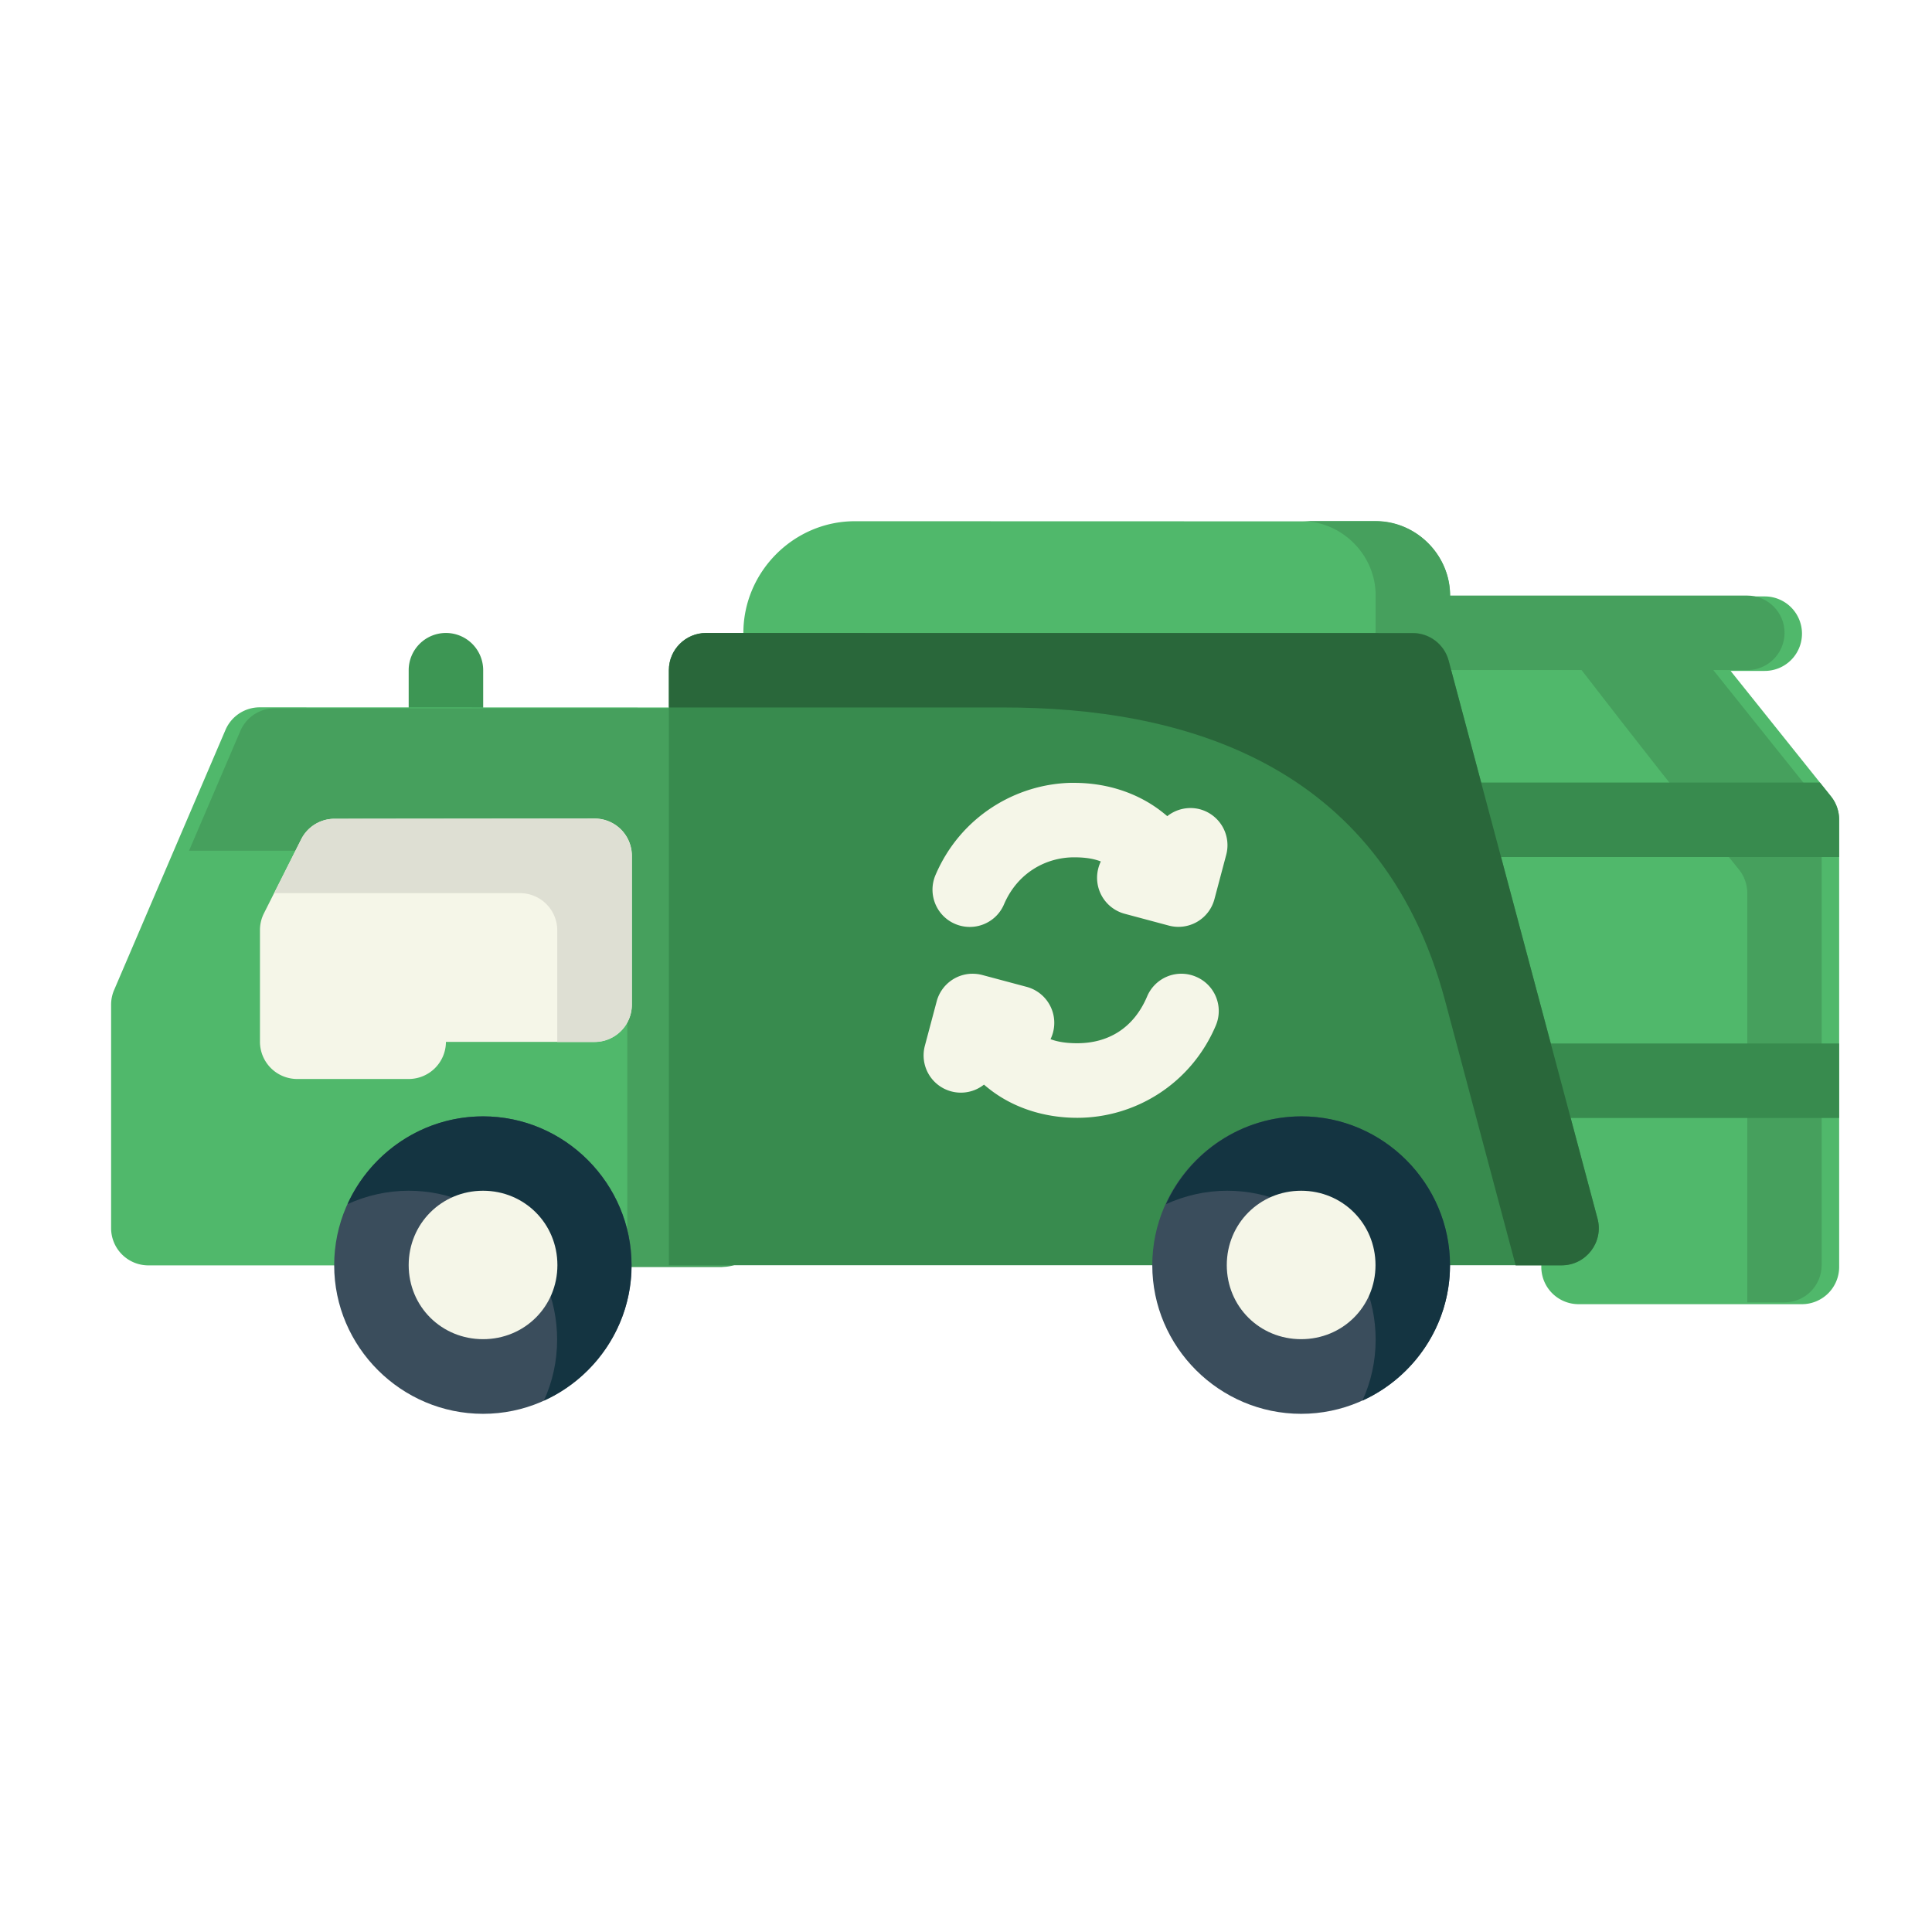<?xml version="1.0" encoding="UTF-8" standalone="no"?>
<!-- Created with Inkscape (http://www.inkscape.org/) -->

<svg
   width="48pt"
   height="48pt"
   viewBox="0 0 16.933 16.933"
   version="1.1"
   id="svg979"
   inkscape:version="1.1 (c68e22c387, 2021-05-23)"
   sodipodi:docname="22 - Recycling Truck.svg"
   inkscape:export-filename="E:\TR Design Studio Creative\Project Design\TR Creative Design\Icon Design\Project Hiring\Icon Icons\006 - Ecology\Send\3 - Flat\22 - Recycling Truck.png"
   inkscape:export-xdpi="768"
   inkscape:export-ydpi="768"
   xmlns:inkscape="http://www.inkscape.org/namespaces/inkscape"
   xmlns:sodipodi="http://sodipodi.sourceforge.net/DTD/sodipodi-0.dtd"
   xmlns="http://www.w3.org/2000/svg"
   xmlns:svg="http://www.w3.org/2000/svg"
   xmlns:rdf="http://www.w3.org/1999/02/22-rdf-syntax-ns#"
   xmlns:cc="http://creativecommons.org/ns#"
   xmlns:dc="http://purl.org/dc/elements/1.1/">
  <defs
     id="defs973" />
  <sodipodi:namedview
     id="base"
     pagecolor="#ffffff"
     bordercolor="#666666"
     borderopacity="1.0"
     inkscape:pageopacity="0.0"
     inkscape:pageshadow="2"
     inkscape:zoom="7.6875"
     inkscape:cx="32"
     inkscape:cy="32"
     inkscape:document-units="pt"
     inkscape:current-layer="layer1"
     showgrid="false"
     units="pt"
     inkscape:window-width="1366"
     inkscape:window-height="716"
     inkscape:window-x="-8"
     inkscape:window-y="-8"
     inkscape:window-maximized="1"
     inkscape:pagecheckerboard="0"
     inkscape:snap-bbox="true"
     inkscape:snap-nodes="false"
     inkscape:bbox-nodes="true"
     showguides="false">
    <inkscape:grid
       type="xygrid"
       id="grid1526" />
    <sodipodi:guide
       position="0.97,15.963"
       orientation="56.667,0"
       id="guide1528"
       inkscape:locked="false" />
    <sodipodi:guide
       position="0.97,0.97"
       orientation="0,56.667"
       id="guide1530"
       inkscape:locked="false" />
    <sodipodi:guide
       position="15.963,0.97"
       orientation="-56.667,0"
       id="guide1532"
       inkscape:locked="false" />
    <sodipodi:guide
       position="15.963,15.963"
       orientation="0,-56.667"
       id="guide1534"
       inkscape:locked="false" />
  </sodipodi:namedview>
  <g
     inkscape:label="Layer 1"
     inkscape:groupmode="layer"
     id="layer1"
     transform="translate(0,-280.067)">
    <g
       id="g286589"
       style="display:inline;stroke-width:0.812"
       transform="matrix(1.232,0,0,1.232,-80.714,-69.534)">
      <g
         id="g286200"
         style="stroke-width:0.812">
        <path
           style="color:#000000;fill:#3d9654;stroke-width:0.812;stroke-linecap:round;stroke-linejoin:round;-inkscape-stroke:none;paint-order:markers fill stroke"
           d="m 68.686,288.27 a 0.265,0.265 0 0 0 -0.264,0.264 v 0.529 a 0.265,0.265 0 0 0 0.264,0.264 0.265,0.265 0 0 0 0.266,-0.264 v -0.529 a 0.265,0.265 0 0 0 -0.266,-0.264 z"
           id="path5312" />
        <path
           style="color:#000000;fill:#50b86b;stroke-width:0.812;stroke-linecap:round;stroke-linejoin:round;-inkscape-stroke:none;paint-order:markers fill stroke"
           d="m 67.363,288.799 a 0.265,0.265 0 0 0 -0.244,0.16 l -0.793,1.852 a 0.265,0.265 0 0 0 -0.021,0.104 v 1.588 a 0.265,0.265 0 0 0 0.264,0.266 h 3.969 a 0.265,0.265 0 0 0 0.266,-0.266 v -3.439 a 0.265,0.265 0 0 0 -0.266,-0.264 z"
           id="path248534" />
        <path
           id="path258186"
           style="color:#000000;fill:#46a05d;fill-opacity:1;stroke-width:3.068;stroke-linecap:round;stroke-linejoin:round;-inkscape-stroke:none;paint-order:markers fill stroke"
           d="M 267.602,31 V 18 c -0.062,-0.56 -0.187,-1.066 -1.004,-0.996 h -11.996 c -0.402,-0.002 -0.765,0.236 -0.924,0.605 l -1.379,3.219 h 10.762 c 0.552,-0.002 1.002,0.444 1.004,0.996 v 10.18 h 2.533 c 0.763,-0.026 0.865,-0.528 1.004,-1.004 z"
           transform="matrix(0.265,0,0,0.265,0,284.3)"
           sodipodi:nodetypes="ccccccccccc" />
        <path
           style="color:#000000;fill:#f5f6e8;stroke-width:0.812;stroke-linecap:round;stroke-linejoin:round;-inkscape-stroke:none;paint-order:markers fill stroke"
           d="m 67.893,289.592 a 0.265,0.265 0 0 0 -0.236,0.146 l -0.266,0.529 a 0.265,0.265 0 0 0 -0.027,0.117 v 0.795 a 0.265,0.265 0 0 0 0.264,0.264 h 0.795 a 0.265,0.265 0 0 0 0.264,-0.264 h 1.059 a 0.265,0.265 0 0 0 0.264,-0.266 v -1.059 a 0.265,0.265 0 0 0 -0.264,-0.264 z"
           id="path248558" />
        <path
           id="path256842"
           style="color:#000000;fill:#dedfd3;fill-opacity:1;stroke-width:0.812;stroke-linecap:round;stroke-linejoin:round;-inkscape-stroke:none;paint-order:markers fill stroke"
           d="m 67.893,289.592 a 0.265,0.265 0 0 0 -0.236,0.147 l -0.192,0.382 h 1.75 a 0.265,0.265 0 0 1 0.264,0.264 v 0.795 h 0.266 a 0.265,0.265 0 0 0 0.264,-0.266 v -1.059 a 0.265,0.265 0 0 0 -0.264,-0.264 z" />
      </g>
      <g
         id="g286208"
         style="stroke-width:0.812">
        <path
           id="path248514"
           style="color:#000000;fill:#50b86b;stroke-width:3.068;stroke-linecap:round;stroke-linejoin:round;-inkscape-stroke:none;paint-order:markers fill stroke"
           d="m 285.598,14 a 1,1 0 0 0 -0.996,1.004 V 16 a 1,1 0 0 0 0.029,0.258 l 3.971,14.889 v 0.857 A 1,1 0 0 0 289.6,33 h 6 a 1,1 0 0 0 0.998,-0.996 V 20 a 1,1 0 0 0 -0.215,-0.627 L 293.684,16 h 0.912 A 1,1 0 0 0 295.6,15.004 1,1 0 0 0 294.596,14 h -2.996 -2 z"
           transform="matrix(0.265,0,0,0.265,0,284.3)" />
        <path
           style="color:#000000;fill:#50b86b;stroke-width:0.812;stroke-linecap:round;stroke-linejoin:round;-inkscape-stroke:none;paint-order:markers fill stroke"
           d="m 71.596,287.475 c -0.435,0 -0.793,0.36 -0.793,0.795 v 0.264 a 0.265,0.265 0 0 0 0.264,0.266 h 4.498 a 0.265,0.265 0 0 0 0.266,-0.266 v -0.529 c 0,-0.289 -0.24,-0.529 -0.529,-0.529 z"
           id="path248542" />
        <path
           id="path279466"
           style="color:#000000;fill:#46a05d;fill-opacity:1;stroke-width:0.812;stroke-linecap:round;stroke-linejoin:round;-inkscape-stroke:none;paint-order:markers fill stroke"
           d="m 75.564,288.004 c -0.146,5.8e-4 -0.264,0.119 -0.264,0.266 v 0.264 h 1.466 c 0.369,0.478 0.741,0.953 1.122,1.422 0.037,0.047 0.057,0.106 0.057,0.166 v 2.91 h 0.265 c 0.146,-3e-4 0.263,-0.118 0.264,-0.264 v -3.176 c 4.52e-4,-0.06 -0.02,-0.119 -0.057,-0.166 l -0.714,-0.892 h 0.241 c 0.146,5.7e-4 0.265,-0.117 0.266,-0.264 5.77e-4,-0.147 -0.119,-0.266 -0.266,-0.266 z" />
        <path
           id="path17948"
           style="color:#000000;fill:#388b4e;fill-opacity:1;stroke-width:3.068;stroke-linecap:round;stroke-linejoin:round;-inkscape-stroke:none;paint-order:markers fill stroke"
           d="m 287.23,26.002 0.533,2 h 8.834 v -2 z"
           transform="matrix(0.265,0,0,0.265,0,284.3)" />
        <path
           id="path18992"
           style="color:#000000;fill:#388b4e;fill-opacity:1;stroke-width:3.068;stroke-linecap:round;stroke-linejoin:round;-inkscape-stroke:none;paint-order:markers fill stroke"
           d="m 285.361,18.996 0.533,2 h 10.703 V 20 a 1,1 0 0 0 -0.215,-0.627 l -0.301,-0.377 z"
           transform="matrix(0.265,0,0,0.265,0,284.3)" />
        <path
           id="path284083"
           style="color:#000000;fill:#46a05d;fill-opacity:1;stroke-width:0.812;stroke-linecap:round;stroke-linejoin:round;-inkscape-stroke:none;paint-order:markers fill stroke"
           d="m 74.772,287.474 c 0.289,0 0.529,0.24 0.529,0.529 v 0.53 a 0.265,0.265 0 0 1 -0.266,0.266 h 0.529 a 0.265,0.265 0 0 0 0.266,-0.266 v -0.53 c 0,-0.289 -0.24,-0.529 -0.529,-0.529 z" />
      </g>
      <g
         id="g286193"
         style="stroke-width:0.812">
        <path
           style="color:#000000;fill:#388b4e;fill-opacity:1;stroke-width:0.812;stroke-linecap:round;stroke-linejoin:round;-inkscape-stroke:none;paint-order:markers fill stroke"
           d="m 70.537,288.27 c -0.145,5.1e-4 -0.263,0.118 -0.264,0.264 v 4.234 c 2.117,0 4.233,0 6.35,0 0.175,3.3e-4 0.302,-0.166 0.256,-0.334 l -1.059,-3.969 c -0.031,-0.115 -0.136,-0.196 -0.256,-0.195 z"
           id="path248550"
           sodipodi:nodetypes="cccccccc" />
        <path
           id="path10167"
           style="color:#000000;fill:#f5f6e8;stroke-width:3.068;stroke-linecap:round;stroke-linejoin:round;-inkscape-stroke:none;paint-order:markers fill stroke"
           d="m 275.99,19.004 c -1.481,0.027 -2.977,0.899 -3.65,2.473 -0.218,0.508 0.016,1.096 0.523,1.314 0.508,0.218 1.096,-0.014 1.314,-0.523 0.367,-0.858 1.138,-1.264 1.883,-1.264 0.304,0 0.528,0.038 0.717,0.111 a 1,1 0 0 0 -0.066,0.178 1,1 0 0 0 0.701,1.225 l 1.188,0.318 a 1,1 0 0 0 1.227,-0.709 l 0.316,-1.189 a 1,1 0 0 0 -0.709,-1.225 1,1 0 0 0 -0.873,0.186 c -0.066,-0.056 -0.134,-0.111 -0.205,-0.164 -0.604,-0.452 -1.4,-0.73 -2.295,-0.73 -0.024,0 -0.047,-4.26e-4 -0.07,0 z"
           transform="matrix(0.265,0,0,0.265,0,284.3)" />
        <path
           id="path11427"
           style="color:#000000;fill:#f5f6e8;stroke-width:3.068;stroke-linecap:round;stroke-linejoin:round;-inkscape-stroke:none;paint-order:markers fill stroke"
           d="m 273.309,24.129 a 1,1 0 0 0 -0.939,0.744 l -0.316,1.188 a 1,1 0 0 0 0.709,1.227 1,1 0 0 0 0.877,-0.182 c 0.067,0.057 0.136,0.113 0.207,0.166 0.604,0.452 1.402,0.725 2.297,0.725 1.551,0 3.052,-0.906 3.719,-2.475 0.217,-0.51 -0.021,-1.097 -0.531,-1.312 -0.245,-0.105 -0.521,-0.108 -0.768,-0.008 -0.246,0.1 -0.442,0.294 -0.545,0.539 -0.367,0.864 -1.059,1.254 -1.875,1.254 -0.301,0 -0.527,-0.038 -0.717,-0.109 a 1,1 0 0 0 0.066,-0.178 1,1 0 0 0 -0.709,-1.227 l -1.182,-0.316 a 1,1 0 0 0 -0.293,-0.035 z"
           transform="matrix(0.265,0,0,0.265,0,284.3)" />
        <path
           id="path274969"
           style="color:#000000;fill:#29673a;fill-opacity:1;stroke-width:0.812;stroke-linecap:round;stroke-linejoin:round;-inkscape-stroke:none;paint-order:markers fill stroke"
           d="m 70.537,288.27 c -0.145,5.1e-4 -0.264,0.118 -0.264,0.264 v 0.266 h 2.381 c 1.231,0 2.681,0.367 3.14,2.082 l 0.503,1.887 h 0.326 c 0.175,3.2e-4 0.302,-0.166 0.256,-0.334 l -1.059,-3.969 c -0.031,-0.115 -0.136,-0.195 -0.256,-0.195 z"
           sodipodi:nodetypes="ccccccccccc" />
      </g>
      <g
         id="g285657"
         style="stroke-width:0.812">
        <path
           style="color:#000000;fill:#3a4d5c;stroke-width:0.812;stroke-linecap:round;stroke-linejoin:round;-inkscape-stroke:none;paint-order:markers fill stroke"
           d="m 68.951,291.709 c -0.581,0 -1.059,0.477 -1.059,1.059 0,0.581 0.477,1.057 1.059,1.057 0.581,0 1.057,-0.475 1.057,-1.057 0,-0.581 -0.475,-1.059 -1.057,-1.059 z"
           id="path248608" />
        <path
           style="color:#000000;fill:#3a4d5c;stroke-width:0.812;stroke-linecap:round;stroke-linejoin:round;-inkscape-stroke:none;paint-order:markers fill stroke"
           d="m 74.771,291.709 c -0.581,0 -1.059,0.477 -1.059,1.059 0,0.581 0.477,1.057 1.059,1.057 0.581,0 1.059,-0.475 1.059,-1.057 0,-0.581 -0.477,-1.059 -1.059,-1.059 z"
           id="path248616" />
        <path
           id="path254457"
           style="color:#000000;fill:#143441;fill-opacity:1;stroke-width:0.812;stroke-linecap:round;stroke-linejoin:round;-inkscape-stroke:none;paint-order:markers fill stroke"
           d="m 68.951,291.709 c -0.427,0 -0.797,0.257 -0.964,0.624 0.133,-0.06 0.28,-0.095 0.435,-0.095 0.581,0 1.056,0.477 1.056,1.059 0,0.154 -0.033,0.301 -0.094,0.434 0.366,-0.166 0.623,-0.536 0.623,-0.963 0,-0.581 -0.475,-1.059 -1.056,-1.059 z" />
        <path
           style="color:#000000;fill:#f5f6e8;fill-opacity:1;stroke-width:0.812;stroke-linecap:round;stroke-linejoin:round;-inkscape-stroke:none;paint-order:markers fill stroke"
           d="m 68.951,292.238 c 0.295,0 0.529,0.234 0.529,0.529 0,0.295 -0.234,0.527 -0.529,0.527 -0.295,0 -0.529,-0.232 -0.529,-0.527 0,-0.295 0.234,-0.529 0.529,-0.529 z"
           id="path248798" />
        <path
           id="path256492"
           style="color:#000000;fill:#143441;fill-opacity:1;stroke-width:0.812;stroke-linecap:round;stroke-linejoin:round;-inkscape-stroke:none;paint-order:markers fill stroke"
           d="m 74.774,291.709 c -0.427,0 -0.797,0.257 -0.964,0.624 0.133,-0.06 0.28,-0.095 0.435,-0.095 0.581,0 1.056,0.477 1.056,1.059 0,0.154 -0.033,0.301 -0.094,0.434 0.366,-0.166 0.623,-0.536 0.623,-0.963 0,-0.581 -0.475,-1.059 -1.056,-1.059 z" />
        <path
           style="color:#000000;fill:#f5f6e8;fill-opacity:1;stroke-width:0.812;stroke-linecap:round;stroke-linejoin:round;-inkscape-stroke:none;paint-order:markers fill stroke"
           d="m 74.771,292.238 c 0.295,0 0.529,0.234 0.529,0.529 0,0.295 -0.234,0.527 -0.529,0.527 -0.295,0 -0.529,-0.232 -0.529,-0.527 0,-0.295 0.234,-0.529 0.529,-0.529 z"
           id="path248792" />
      </g>
    </g>
  </g>
</svg>
